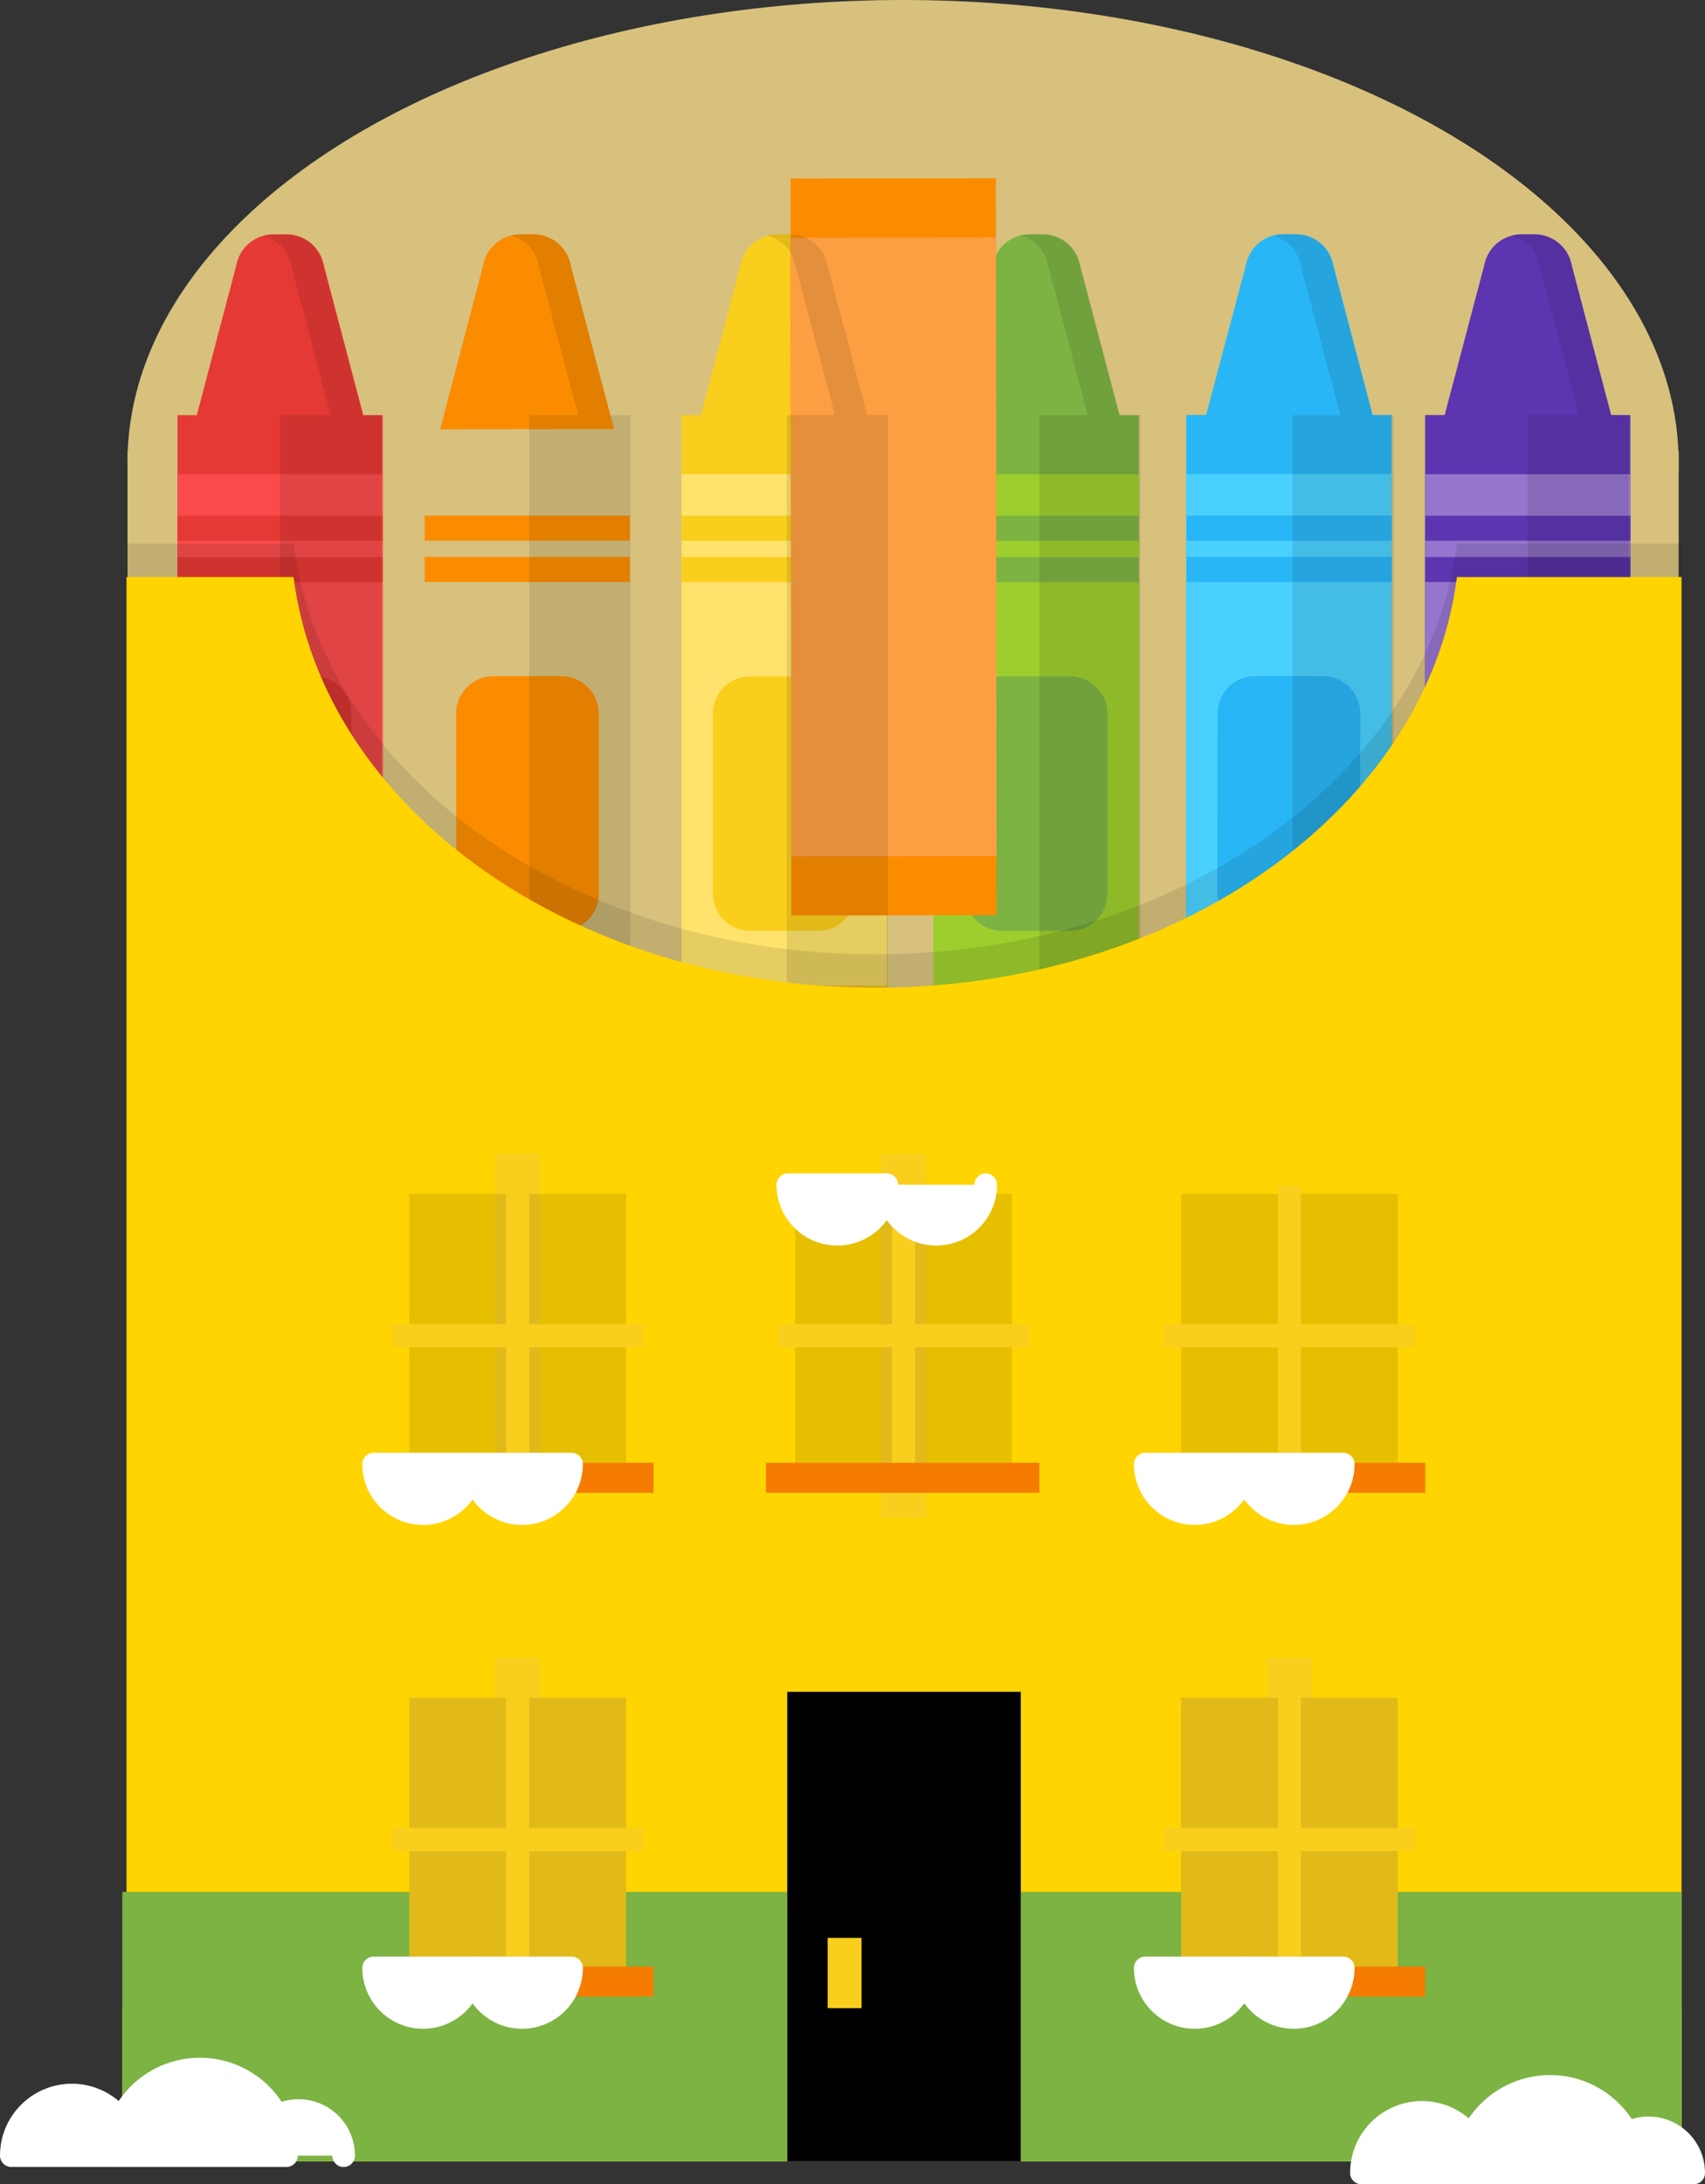 <?xml version="1.0" encoding="iso-8859-1"?>
<!-- Generator: Adobe Illustrator 18.0.0, SVG Export Plug-In . SVG Version: 6.00 Build 0)  -->
<!DOCTYPE svg PUBLIC "-//W3C//DTD SVG 1.1//EN" "http://www.w3.org/Graphics/SVG/1.1/DTD/svg11.dtd">
<svg version="1.1" id="Layer_1" xmlns="http://www.w3.org/2000/svg" xmlns:xlink="http://www.w3.org/1999/xlink" x="0px" y="0px"
	 viewBox="-0.259 34.55 150.505 192.732" style="enable-background:new -0.259 34.55 150.505 192.732;" xml:space="preserve">
<rect x="-0.259" y="34.55" width="150.505" height="192.732" fill="#333333" stroke="none"/>
<g>
	<ellipse style="fill:#D7C17D;" cx="79.456" cy="75.346" rx="68.462" ry="40.796"/>
	<path style="fill:#D7C17D;" d="M10.997,74.342h136.925v78.077H10.997V74.342z"/>
</g>
<g>
	<path style="fill:#F9CE1D;" d="M68.381,55.229h1.153c1.621,0,3.009,1.162,3.294,2.758l3.808,14.438l-15.354,0.001l3.805-14.439
		C65.372,56.392,66.76,55.23,68.381,55.229"/>
	<path style="fill:#F9CE1D;" d="M59.907,71.18h18.117v65.023H59.907V71.18z"/>
</g>
<path style="fill:#FFE36C;" d="M59.907,76.391h18.117v54.592H59.907V76.391z"/>
<g>
	<path style="fill:#F9CE1D;" d="M59.907,121.509h18.117v2.21H59.907V121.509z"/>
	<path style="fill:#F9CE1D;" d="M59.907,125.164h18.117v2.21H59.907V125.164z"/>
	<path style="fill:#F9CE1D;" d="M59.9,80.054h18.118v2.21H59.9V80.054z"/>
	<path style="fill:#F9CE1D;" d="M59.907,83.708h18.117v2.21H59.907V83.708z"/>
	<path style="fill:#F9CE1D;" d="M65.949,94.228l6.029-0.001c1.804,0,3.28,1.476,3.28,3.28l0.001,15.896
		c0,1.804-1.476,3.28-3.28,3.28l-6.029,0.001c-1.804,0-3.28-1.476-3.28-3.28l-0.001-15.896
		C62.67,95.704,64.146,94.228,65.949,94.228"/>
</g>
<g>
	<path style="fill:#5E35B1;" d="M134.048,55.225l1.153,0.001c1.621,0.001,3.008,1.164,3.292,2.759l3.798,14.44l-15.354-0.009
		l3.815-14.436C131.038,56.385,132.427,55.223,134.048,55.225"/>
	<path style="fill:#5E35B1;" d="M125.538,71.172h18.118v65.023h-18.118V71.172z"/>
</g>
<path style="fill:#9575CD;" d="M125.538,76.391h18.118v54.592h-18.118V76.391z"/>
<g>
	<path style="fill:#5E35B1;" d="M125.523,121.502h18.117v2.21h-18.117V121.502z"/>
	<path style="fill:#5E35B1;" d="M125.523,125.156h18.117v2.21h-18.117V125.156z"/>
	<path style="fill:#5E35B1;" d="M125.553,80.054h18.117v2.21h-18.117V80.054z"/>
	<path style="fill:#5E35B1;" d="M125.545,83.701h18.118v2.21h-18.118V83.701z"/>
	<path style="fill:#5E35B1;" d="M131.587,94.22l6.029,0.004c1.804,0.001,3.28,1.478,3.278,3.283l-0.01,15.896
		c-0.001,1.804-1.478,3.28-3.283,3.278l-6.029-0.004c-1.804-0.001-3.28-1.478-3.278-3.283l0.01-15.896
		C128.306,95.694,129.783,94.219,131.587,94.22"/>
</g>
<g>
	<path style="fill:#29B6F6;" d="M113.009,55.217l1.153,0.001c1.621,0.002,3.007,1.166,3.29,2.762l3.787,14.443l-15.354-0.021
		l3.827-14.433C109.999,56.375,111.389,55.214,113.009,55.217"/>
	<path style="fill:#29B6F6;" d="M104.454,71.165h18.118v65.023h-18.118V71.165z"/>
</g>
<path style="fill:#4AD0FF;" d="M104.454,76.384h18.118v54.592h-18.118V76.384z"/>
<g>
	<path style="fill:#29B6F6;" d="M104.432,121.494h18.118v2.21h-18.118V121.494z"/>
	<path style="fill:#29B6F6;" d="M104.425,125.149h18.118v2.21h-18.118V125.149z"/>
	<path style="fill:#29B6F6;" d="M104.484,80.046h18.118v2.21h-18.118V80.046z"/>
	<path style="fill:#29B6F6;" d="M104.484,83.694h18.118v2.21h-18.118V83.694z"/>
	<path style="fill:#29B6F6;" d="M110.511,94.206l6.029,0.008c1.804,0.002,3.278,1.48,3.276,3.285l-0.022,15.896
		c-0.002,1.804-1.48,3.278-3.285,3.276l-6.029-0.008c-1.804-0.002-3.278-1.48-3.276-3.285l0.022-15.896
		C107.228,95.677,108.707,94.203,110.511,94.206"/>
</g>
<g>
	<path style="fill:#7CB342;" d="M90.628,55.23h1.153c1.621,0,3.009,1.162,3.294,2.758l3.808,14.438H83.529l3.806-14.439
		C87.62,56.391,89.007,55.229,90.628,55.23"/>
	<path style="fill:#7CB342;" d="M82.147,71.18h18.118v65.023H82.147V71.18z"/>
</g>
<path style="fill:#9DCE2E;" d="M82.147,76.399h18.118v54.592H82.147V76.399z"/>
<g>
	<path style="fill:#7CB342;" d="M82.147,121.509h18.118v2.21H82.147V121.509z"/>
	<path style="fill:#7CB342;" d="M82.147,125.164h18.118v2.21H82.147V125.164z"/>
	<path style="fill:#7CB342;" d="M82.147,80.054h18.118v2.21H82.147V80.054z"/>
	<path style="fill:#7CB342;" d="M82.147,83.708h18.118v2.21H82.147V83.708z"/>
	<path style="fill:#7CB342;" d="M88.189,94.228h6.029c1.804,0,3.28,1.476,3.28,3.28l0.001,15.896c0,1.804-1.476,3.28-3.28,3.28
		H88.19c-1.804,0-3.28-1.476-3.28-3.28l-0.001-15.896C84.909,95.704,86.385,94.228,88.189,94.228"/>
</g>
<g>
	<path style="fill:#E53935;" d="M23.886,55.23h1.153c1.621,0,3.009,1.162,3.294,2.758l3.808,14.438H16.786l3.806-14.439
		C20.877,56.391,22.265,55.229,23.886,55.23"/>
	<path style="fill:#E53935;" d="M15.409,71.18h18.118v65.023H15.409V71.18z"/>
</g>
<path style="fill:#F94B4B;" d="M15.409,76.399h18.118v54.592H15.409V76.399z"/>
<g>
	<path style="fill:#E53935;" d="M15.411,121.509h18.118v2.21H15.411L15.411,121.509z"/>
	<path style="fill:#E53935;" d="M15.411,125.164h18.118v2.21H15.411L15.411,125.164z"/>
	<path style="fill:#E53935;" d="M15.409,80.054h18.118v2.21H15.409V80.054z"/>
	<path style="fill:#E53935;" d="M15.409,83.708h18.118v2.21H15.409V83.708z"/>
	<path style="fill:#E53935;" d="M21.453,94.228h6.029c1.804,0,3.28,1.476,3.28,3.28v15.896c0,1.804-1.476,3.28-3.28,3.28h-6.029
		c-1.804,0-3.28-1.476-3.28-3.28l-0.001-15.896C18.172,95.704,19.648,94.228,21.453,94.228"/>
</g>
<g transform="matrix(-1 .001-.001-1 125.03 186.44)">
	<path style="fill:#FB8C00;" d="M37.245,71.172h18.118v65.023H37.245V71.172z"/>
	<path style="fill:#FC9F42;" d="M37.245,76.384h18.118v54.592H37.245V76.384z"/>
</g>
<g>
	<path style="fill:#FB8C00;" d="M37.267,121.502h18.118v2.21H37.267V121.502z"/>
	<path style="fill:#FB8C00;" d="M37.274,125.149h18.118v2.21H37.274L37.274,125.149z"/>
	<path style="fill:#FB8C00;" d="M37.222,80.046H55.34v2.21H37.222V80.046z"/>
	<path style="fill:#FB8C00;" d="M37.222,83.694H55.34v2.21H37.222V83.694z"/>
	<path style="fill:#FB8C00;" d="M43.279,94.22l6.029-0.007c1.804-0.002,3.282,1.472,3.284,3.277l0.018,15.896
		c0.002,1.804-1.472,3.282-3.277,3.284l-6.029,0.007c-1.804,0.002-3.282-1.472-3.284-3.277l-0.018-15.896
		C40,95.7,41.475,94.223,43.279,94.22"/>
	<path style="fill:#FB8C00;" d="M45.674,55.221l1.153-0.001c1.621-0.001,3.01,1.159,3.297,2.754l3.822,14.435l-15.353,0.017
		l3.79-14.443C42.666,56.386,44.053,55.223,45.674,55.221"/>
</g>
<path style="opacity:0.1;enable-background:new    ;" d="M46.46,71.18h8.933v56.171H46.46L46.46,71.18z"/>
<path style="opacity:0.1;enable-background:new    ;" d="M24.464,71.18h8.933v56.171h-8.933V71.18z"/>
<path style="opacity:0.1;enable-background:new    ;" d="M69.189,71.18h8.933v56.171h-8.933V71.18z"/>
<path style="opacity:0.1;enable-background:new    ;" d="M91.488,71.18h8.933v56.171h-8.933V71.18z"/>
<path style="opacity:0.1;enable-background:new    ;" d="M113.84,71.18h8.933v56.171h-8.933V71.18z"/>
<path style="opacity:0.1;enable-background:new    ;" d="M134.582,71.18h8.933v56.171h-8.933V71.18z"/>
<path style="opacity:0.1;enable-background:new    ;" d="M50.781,71.18h2.839l-3.498-13.206c-0.287-1.595-1.676-2.756-3.297-2.754
	l-1.153,0.001c-0.29,0-0.568,0.05-0.838,0.12c1.235,0.324,2.213,1.327,2.448,2.632L50.781,71.18"/>
<path style="opacity:0.1;enable-background:new    ;" d="M73.452,71.18h2.839l-3.498-13.206c-0.287-1.595-1.676-2.756-3.297-2.754
	l-1.153,0.001c-0.29,0-0.568,0.05-0.838,0.12c1.235,0.324,2.213,1.327,2.448,2.632L73.452,71.18"/>
<path style="opacity:0.1;enable-background:new    ;" d="M95.758,71.18h2.839L95.1,57.974c-0.287-1.595-1.676-2.756-3.297-2.754
	l-1.153,0.001c-0.29,0-0.568,0.05-0.838,0.12c1.235,0.324,2.213,1.327,2.448,2.632L95.758,71.18"/>
<path style="opacity:0.1;enable-background:new    ;" d="M118.058,71.18h2.839l-3.498-13.206c-0.287-1.595-1.676-2.756-3.297-2.754
	l-1.153,0.001c-0.29,0-0.568,0.05-0.838,0.12c1.235,0.324,2.213,1.327,2.448,2.632L118.058,71.18"/>
<path style="opacity:0.1;enable-background:new    ;" d="M139.126,71.18h2.839l-3.498-13.206c-0.287-1.595-1.676-2.756-3.297-2.754
	l-1.153,0.001c-0.29,0-0.568,0.05-0.838,0.12c1.235,0.324,2.213,1.327,2.448,2.632L139.126,71.18"/>
<path style="opacity:0.1;enable-background:new    ;" d="M28.934,71.18h2.839l-3.498-13.206c-0.287-1.595-1.676-2.756-3.297-2.754
	l-1.153,0.001c-0.29,0-0.568,0.05-0.838,0.12c1.235,0.324,2.213,1.327,2.448,2.632L28.934,71.18"/>
<path style="fill:#F9CE1D;" d="M111.549,136.351h4.017v32.129h-4.017V136.351z"/>
<path style="opacity:0.1;enable-background:new    ;" d="M128.347,82.519c-2.567,20.342-24.575,36.236-51.345,36.236
	s-48.78-15.893-51.345-36.236H10.909v139.794h137.266V82.519H128.35"/>
<path style="fill:#9DCA3B;" d="M10.537,211.856h137.636v13.403H10.537L10.537,211.856z"/>
<path style="fill:#FFD400;" d="M128.347,85.465c-2.567,20.342-24.575,36.236-51.345,36.236s-48.78-15.893-51.345-36.236H10.909
	v139.794h137.266V85.465H128.35"/>
<path style="fill:#7CB342;" d="M10.537,201.484h137.636v23.775H10.537L10.537,201.484z"/>
<g>
	<path id="_x30_" d="M69.241,183.841h20.603v41.42H69.241V183.841z"/>
</g>
<g>
	<path id="_x30__1_" d="M69.241,183.841h20.603v41.42H69.241V183.841z"/>
</g>
<g>
	<path style="fill:#F9CE1D;" d="M123.121,209.402v-25.057h-19.126v25.057"/>
	<path style="fill:#F9CE1D;" d="M55.007,209.402v-25.057H35.873v25.057"/>
</g>
<g>
	<path id="_x30__2_" style="fill:#FFFFFF;" d="M69.241,183.841h20.603v41.42H69.241V183.841z"/>
</g>
<g>
	<path id="_x30__3_" d="M69.241,183.841h20.603v41.42H69.241V183.841z"/>
</g>
<path style="fill:#F9CE1D;" d="M72.799,205.539h2.995v6.204h-2.995V205.539z"/>
<path style="opacity:0.1;enable-background:new    ;" d="M123.121,164.944v-25.057h-19.126v25.057"/>
<g>
	<path style="fill:#F9CE1D;" d="M102.46,151.4h22.191v2.036H102.46V151.4z"/>
	<path style="fill:#F9CE1D;" d="M112.542,139.175h2.036v26.477h-2.036V139.175z"/>
</g>
<path style="fill:#F57C00;" d="M101.422,163.617h24.13v2.649h-24.13V163.617z"/>
<g>
	<path style="fill:#FFFFFF;stroke:#FFFFFF;stroke-width:2;stroke-linejoin:round;stroke-miterlimit:10;" d="M109.577,163.736
		c0,2.412,1.956,4.367,4.368,4.367c2.412,0,4.368-1.955,4.368-4.367H109.577z"/>
	<path style="fill:#FFFFFF;stroke:#FFFFFF;stroke-width:2;stroke-linejoin:round;stroke-miterlimit:10;" d="M100.836,163.736
		c0,2.412,1.955,4.367,4.367,4.367c2.413,0,4.368-1.955,4.368-4.367H100.836z"/>
</g>
<path style="fill:#F9CE1D;" d="M77.492,136.351h4.017v32.129h-4.017V136.351z"/>
<path style="opacity:0.1;enable-background:new    ;" d="M89.064,164.944v-25.057H69.93v25.057"/>
<g>
	<path style="fill:#F9CE1D;" d="M68.403,151.4h22.191v2.036H68.403V151.4z"/>
	<path style="fill:#F9CE1D;" d="M78.478,139.175h2.036v26.477h-2.036V139.175z"/>
</g>
<path style="fill:#F57C00;" d="M67.358,163.617h24.13v2.649h-24.13V163.617z"/>
<g>
	<path style="fill:#FFFFFF;stroke:#FFFFFF;stroke-width:2;stroke-linejoin:round;stroke-miterlimit:10;" d="M78.018,139.086
		c0,2.412,1.956,4.367,4.368,4.367c2.412,0,4.368-1.955,4.368-4.367C86.754,139.086,78.018,139.086,78.018,139.086z"/>
	<path style="fill:#FFFFFF;stroke:#FFFFFF;stroke-width:2;stroke-linejoin:round;stroke-miterlimit:10;" d="M69.285,139.086
		c0,2.412,1.955,4.367,4.367,4.367c2.413,0,4.368-1.955,4.368-4.367H69.285z"/>
</g>
<path style="fill:#F9CE1D;" d="M43.435,136.351h4.017v32.129h-4.017L43.435,136.351z"/>
<path style="opacity:0.1;enable-background:new    ;" d="M55.007,164.944v-25.057H35.873v25.057"/>
<g>
	<path style="fill:#F9CE1D;" d="M34.346,151.4h22.191v2.036H34.346V151.4z"/>
	<path style="fill:#F9CE1D;" d="M44.421,139.175h2.036v26.477h-2.036V139.175z"/>
</g>
<path style="fill:#F57C00;" d="M33.299,163.617h24.13v2.649h-24.13L33.299,163.617z"/>
<g>
	<path style="fill:#FFFFFF;stroke:#FFFFFF;stroke-width:2;stroke-linejoin:round;stroke-miterlimit:10;" d="M41.455,163.736
		c0,2.412,1.956,4.367,4.368,4.367c2.412,0,4.368-1.955,4.368-4.367C50.191,163.736,41.455,163.736,41.455,163.736z"/>
	<path style="fill:#FFFFFF;stroke:#FFFFFF;stroke-width:2;stroke-linejoin:round;stroke-miterlimit:10;" d="M32.723,163.736
		c0,2.412,1.955,4.367,4.367,4.367c2.413,0,4.368-1.955,4.368-4.367C41.458,163.736,32.723,163.736,32.723,163.736z"/>
</g>
<path style="fill:#F9CE1D;" d="M111.549,180.808h4.017v32.129h-4.017V180.808z"/>
<path style="opacity:0.1;enable-background:new    ;" d="M123.121,209.402v-25.057h-19.126v25.057"/>
<g>
	<path style="fill:#F9CE1D;" d="M102.46,195.85h22.191v2.036H102.46V195.85z"/>
	<path style="fill:#F9CE1D;" d="M112.542,183.633h2.036v26.477h-2.036V183.633z"/>
</g>
<path style="fill:#F57C00;" d="M101.422,208.075h24.13v2.649h-24.13V208.075z"/>
<g>
	<path style="fill:#FFFFFF;stroke:#FFFFFF;stroke-width:2;stroke-linejoin:round;stroke-miterlimit:10;" d="M109.577,208.193
		c0,2.412,1.956,4.367,4.368,4.367c2.412,0,4.368-1.955,4.368-4.367H109.577z"/>
	<path style="fill:#FFFFFF;stroke:#FFFFFF;stroke-width:2;stroke-linejoin:round;stroke-miterlimit:10;" d="M100.836,208.193
		c0,2.412,1.955,4.367,4.367,4.367c2.413,0,4.368-1.955,4.368-4.367H100.836z"/>
</g>
<path style="fill:#F9CE1D;" d="M43.435,180.808h4.017v32.129h-4.017L43.435,180.808z"/>
<path style="opacity:0.1;enable-background:new    ;" d="M55.007,209.402v-25.057H35.873v25.057"/>
<g>
	<path style="fill:#F9CE1D;" d="M34.346,195.85h22.191v2.036H34.346V195.85z"/>
	<path style="fill:#F9CE1D;" d="M44.421,183.633h2.036v26.477h-2.036V183.633z"/>
</g>
<path style="fill:#F57C00;" d="M33.299,208.075h24.13v2.649h-24.13L33.299,208.075z"/>
<g>
	<path style="fill:#FFFFFF;stroke:#FFFFFF;stroke-width:2;stroke-linejoin:round;stroke-miterlimit:10;" d="M41.455,208.193
		c0,2.412,1.956,4.367,4.368,4.367c2.412,0,4.368-1.955,4.368-4.367C50.191,208.193,41.455,208.193,41.455,208.193z"/>
	<path style="fill:#FFFFFF;stroke:#FFFFFF;stroke-width:2;stroke-linejoin:round;stroke-miterlimit:10;" d="M32.723,208.193
		c0,2.412,1.955,4.367,4.367,4.367c2.413,0,4.368-1.955,4.368-4.367C41.458,208.193,32.723,208.193,32.723,208.193z"/>
	<path style="fill:#FFFFFF;stroke:#FFFFFF;stroke-width:2;stroke-linejoin:round;stroke-miterlimit:10;" d="M141.291,226.282
		c0-2.197,1.781-3.978,3.977-3.978s3.978,1.781,3.978,3.978H141.291z"/>
	<path style="fill:#FFFFFF;stroke:#FFFFFF;stroke-width:2;stroke-linejoin:round;stroke-miterlimit:10;" d="M128.926,226.282
		c0-4.219,3.42-7.639,7.639-7.639c4.219,0,7.639,3.419,7.639,7.639H128.926z"/>
	<path style="fill:#FFFFFF;stroke:#FFFFFF;stroke-width:2;stroke-linejoin:round;stroke-miterlimit:10;" d="M119.918,226.282
		c0-2.952,2.392-5.344,5.344-5.344c2.952,0,5.344,2.392,5.344,5.344H119.918z"/>
	<path style="fill:#FFFFFF;stroke:#FFFFFF;stroke-width:2;stroke-linejoin:round;stroke-miterlimit:10;" d="M22.118,224.755
		c0-2.197,1.781-3.978,3.977-3.978s3.978,1.781,3.978,3.978C30.074,224.755,22.118,224.755,22.118,224.755z"/>
	<path style="fill:#FFFFFF;stroke:#FFFFFF;stroke-width:2;stroke-linejoin:round;stroke-miterlimit:10;" d="M9.748,224.755
		c0-4.219,3.42-7.639,7.639-7.639s7.639,3.419,7.639,7.639H9.748z"/>
	<path style="fill:#FFFFFF;stroke:#FFFFFF;stroke-width:2;stroke-linejoin:round;stroke-miterlimit:10;" d="M0.741,224.753
		c0-2.951,2.392-5.344,5.344-5.344s5.344,2.393,5.344,5.344H0.741z"/>
</g>
</svg>
